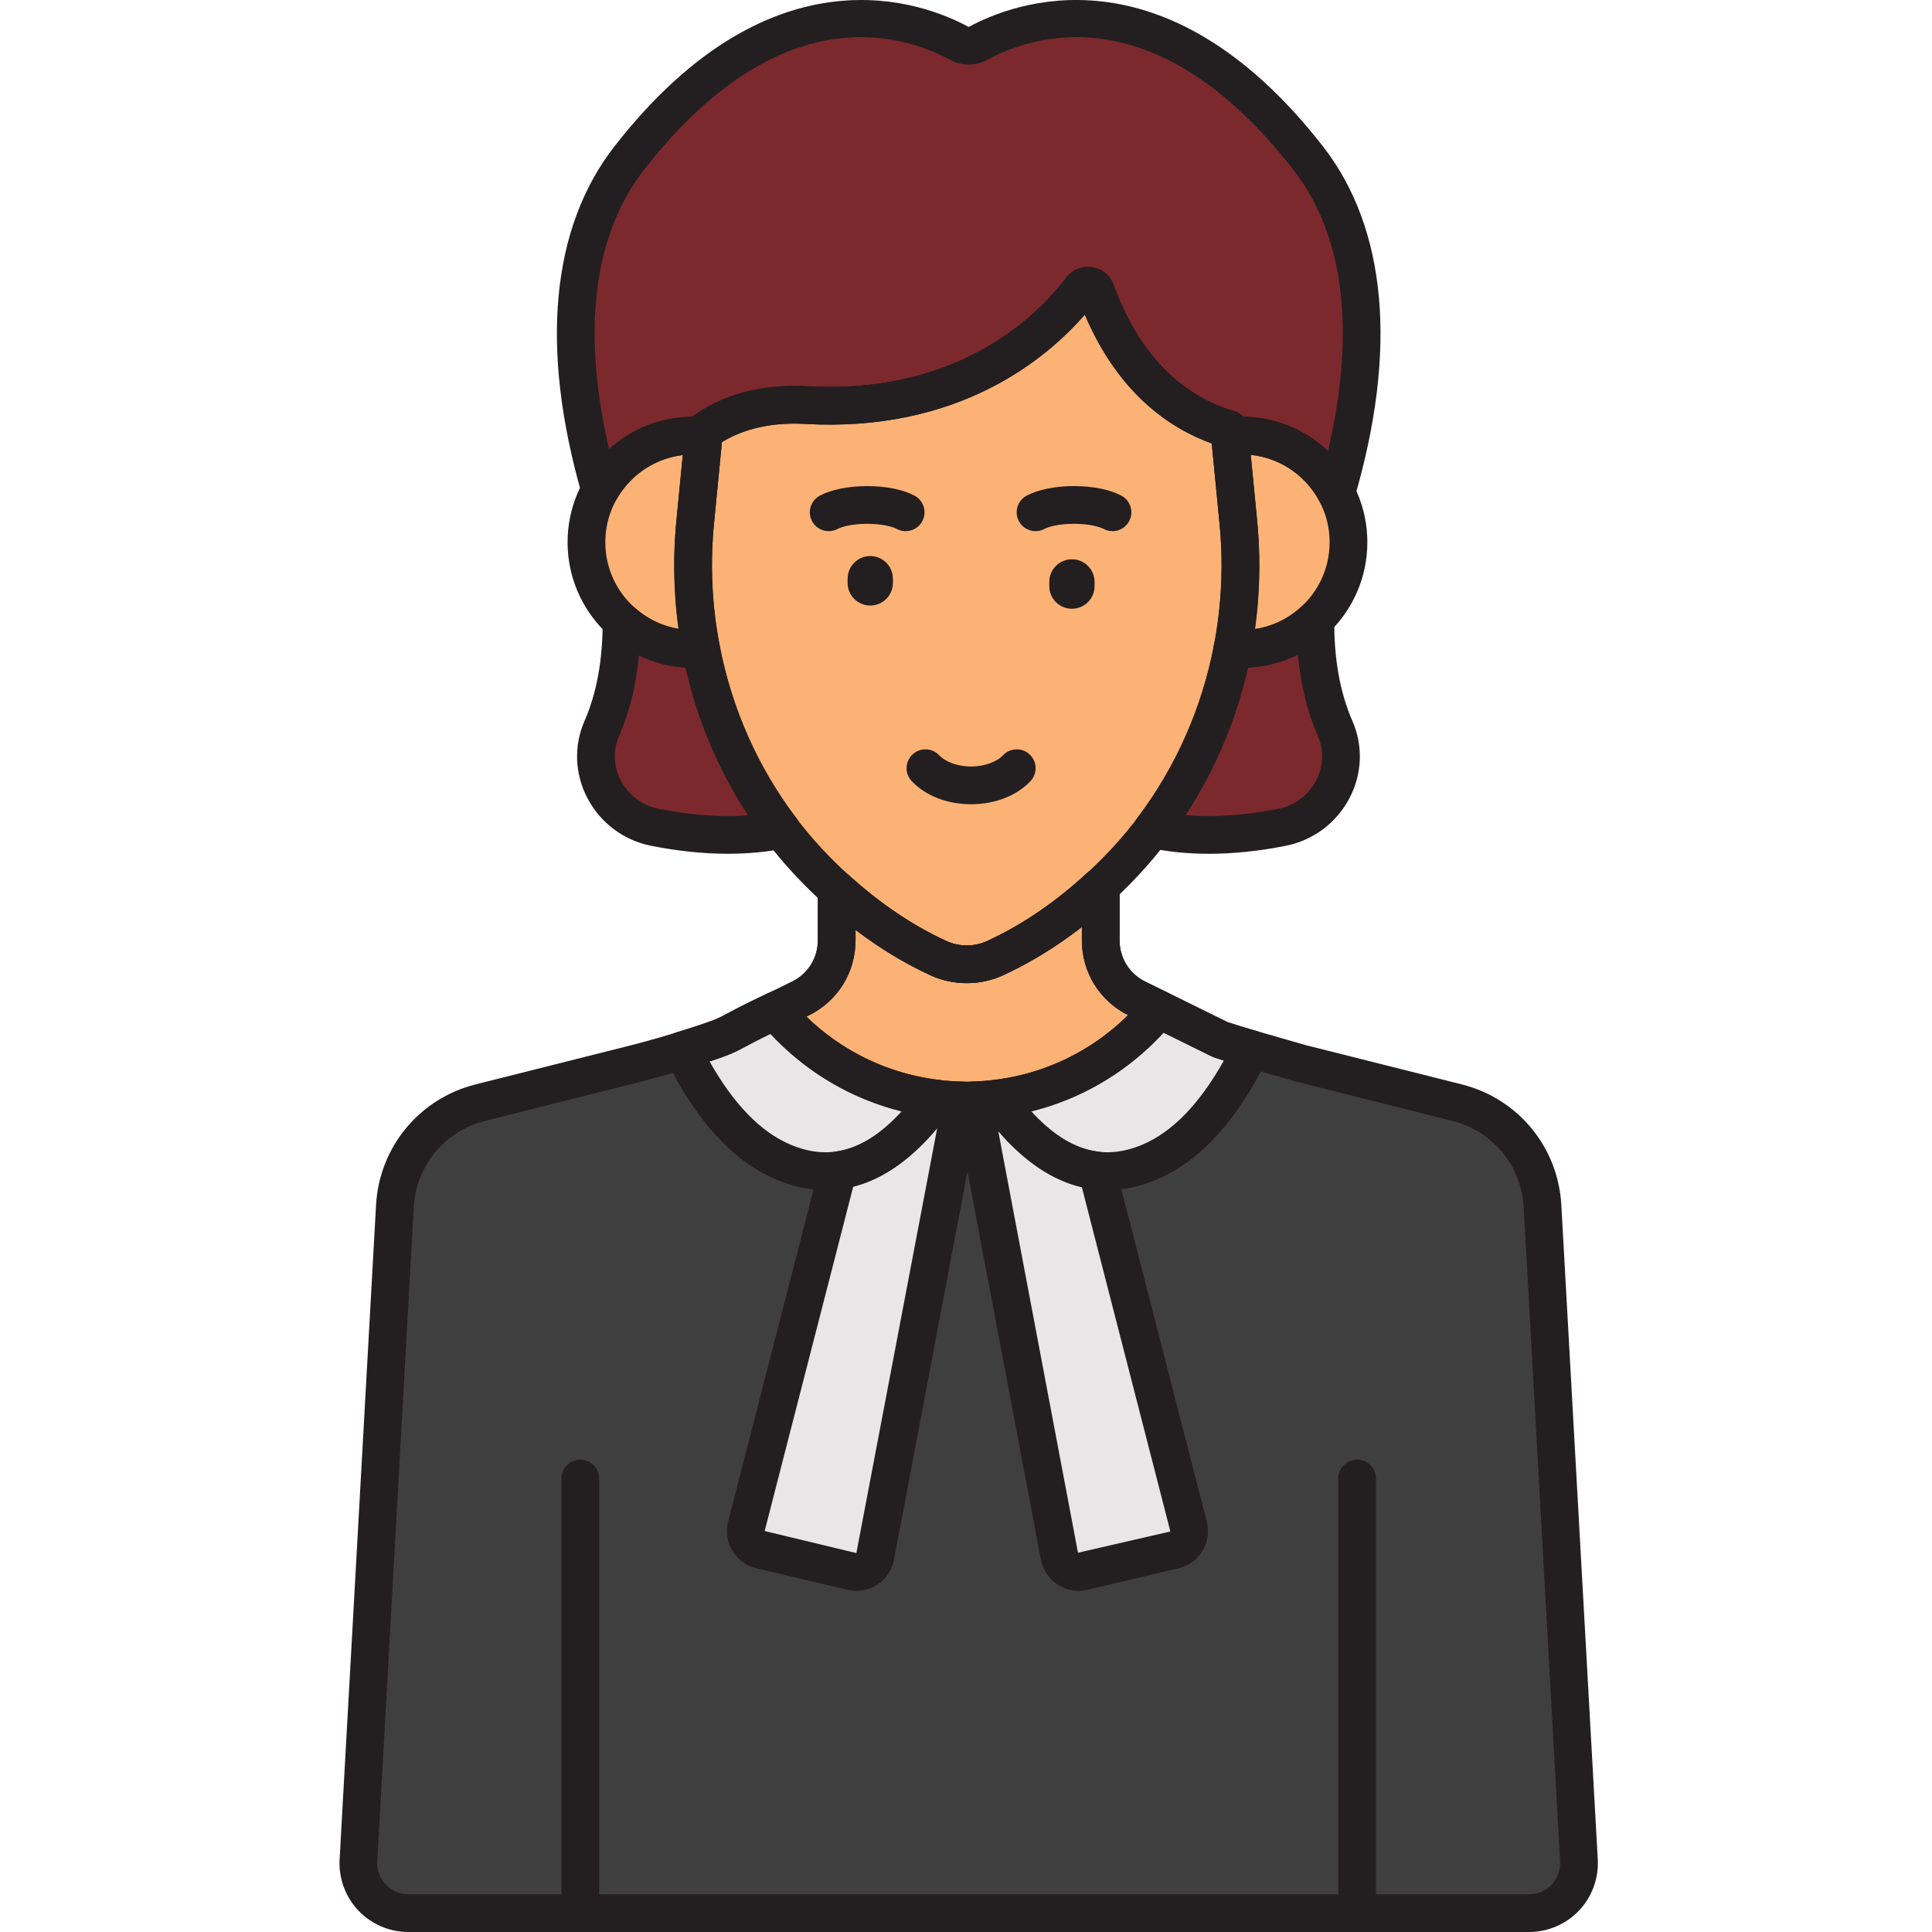 <svg height="511pt" viewBox="-89 0 511 511.967" width="511pt" xmlns="http://www.w3.org/2000/svg"><path d="m328.934 493.008c-1.156-20.77-8.59-154.164-9.66-173.41-.73-13.094-9.891-24.191-22.609-27.395l-41.496-10.445c-8.871-2.578-15.973-4.477-21.348-6.305l-18.297-9.023-.059-.027-3.691-1.82c-5.859-2.887-9.566-8.852-9.566-15.383v-14.395c-8.059 7.48-17.371 14.207-28.008 19.105-4.707 2.168-10.293 2.164-14.988 0-10.191-4.691-19.16-11.07-26.98-18.176v13.465c0 6.531-3.711 12.496-9.57 15.383l-2.715 1.344-1.145.562c-18.34 8.445-11.531 6.742-24.258 10.844-5.418 1.746-10.895 3.328-16.418 4.719l-40.355 10.156c-12.719 3.203-21.879 14.301-22.609 27.395-2.234 40.098-7.52 135.051-9.66 173.41-.422 7.578 5.613 13.957 13.203 13.957h297.023c7.594-.004 13.629-6.383 13.207-13.961zm0 0" fill="#3f3f3f"/><path d="m236.281 113.777c-10.691-3.086-26.352-11.844-35.355-36.57-.605-1.672-2.801-2.027-3.871-.609-7.02 9.281-29.477 33.215-72.891 30.75-11.863-.676-20.91 2.477-27.086 6.965l-2.234 22.949c-3.656 34.391 7.883 68.871 32.164 93.492 8.965 9.09 19.676 17.391 32.203 23.156 4.695 2.164 10.281 2.168 14.988 0 12.527-5.766 23.238-14.066 32.199-23.156 24.285-24.621 35.824-59.102 32.164-93.492zm0 0" fill="#fcb275"/><path d="m94.844 137.262 2.113-21.699c-.91-.086-1.832-.141-2.762-.141-15.617 0-28.273 12.66-28.273 28.273 0 15.609 12.66 28.27 28.273 28.27.711 0 1.414-.055 2.113-.105-2.156-11.289-2.703-22.945-1.465-34.598zm0 0" fill="#fcb275"/><path d="m239.582 115.422c-1.059 0-2.098.07-3.125.184l2.105 21.656c1.238 11.648.691 23.297-1.457 34.578.816.07 1.641.125 2.477.125 15.613 0 28.27-12.656 28.27-28.27 0-15.613-12.656-28.273-28.27-28.273zm0 0" fill="#fcb275"/><path d="m94.195 115.422c.93 0 1.852.055 2.762.141l.121-1.25c6.176-4.492 15.219-7.641 27.086-6.969 43.414 2.465 65.871-21.469 72.891-30.746 1.07-1.418 3.266-1.062 3.871.605 9.004 24.73 24.664 33.484 35.355 36.57l.176 1.832c1.027-.113 2.07-.184 3.125-.184 10.898 0 20.336 6.172 25.055 15.207 8.133-27.758 12.262-63.461-7.516-88.809-39.379-50.48-76.227-36.418-87.379-30.352-1.602.871-3.445.871-5.047 0-11.152-6.062-48-20.129-87.379 30.352-19.586 25.109-15.723 60.379-7.75 88.016 4.848-8.598 14.055-14.414 24.629-14.414zm0 0" fill="#7c292e"/><path d="m259.09 164.121c-5.074 4.848-11.938 7.844-19.508 7.844-.836 0-1.66-.055-2.477-.129-3.305 17.324-10.484 33.75-21.215 47.902 11.711 2.508 23.902 1.555 34.324-.5 11.914-2.352 18.969-15.062 14.098-26.188-4.027-9.199-5.312-19.379-5.223-28.93zm0 0" fill="#7c292e"/><path d="m96.305 171.848c0 .004 0 .004.004.012-.699.051-1.402.105-2.113.105-7.316 0-13.957-2.801-18.977-7.359.039 9.406-1.266 19.398-5.227 28.445-4.871 11.125 2.184 23.836 14.098 26.188 10.191 2.008 22.074 2.961 33.543.656-10.793-14.184-18.008-30.664-21.328-48.047zm0 0" fill="#7c292e"/><path d="m122.66 264.582-2.715 1.344-1.145.562c-1.035.48-1.984.918-2.867 1.336 12.098 14.535 30.301 23.805 50.691 23.805 20.559 0 38.891-9.422 50.984-24.164l-2.09-1.031-.059-.027-3.691-1.82c-5.859-2.887-9.566-8.852-9.566-15.383v-14.395c-8.059 7.48-17.371 14.207-28.008 19.105-4.707 2.168-10.293 2.164-14.988 0-10.191-4.691-19.16-11.07-26.98-18.176v13.465c.004 6.527-3.707 12.492-9.566 15.379zm0 0" fill="#fcb275"/><path d="m215.344 307.863c11.926-5.109 20.617-17.363 26.707-29.867-3.082-.898-5.836-1.73-8.23-2.543l-16.227-8c-10.512 12.785-25.715 21.559-43.008 23.645 8.105 11.172 21.684 24.941 40.758 16.766zm0 0" fill="#e8e6e6"/><path d="m117.906 307.863c19.074 8.176 32.656-5.594 40.754-16.766-17.125-2.062-32.211-10.695-42.711-23.285-14.777 6.941-9.398 5.648-21.406 9.516-1.059.34-2.129.645-3.191.973 6.082 12.398 14.727 24.496 26.555 29.562zm0 0" fill="#e8e6e6"/><path d="m225.469 404.465-24.246-94.293c-11.805-1.324-20.676-10.863-26.609-19.039-2.039.246-4.113.383-6.203.438l22.855 120.816c.543 2.867 3.363 4.699 6.203 4.031l24.215-5.695c2.793-.656 4.5-3.48 3.785-6.258zm0 0" fill="#e8e6e6"/><path d="m132.566 310.117-24.262 94.348c-.715 2.777.992 5.602 3.785 6.258l24.215 5.699c2.836.668 5.66-1.168 6.203-4.031l22.855-120.801c-2.273-.043-4.516-.188-6.723-.457-5.848 8.051-14.535 17.438-26.074 18.984zm0 0" fill="#e8e6e6"/><g fill="#231f20"><path d="m270.141 509.125c-2.762 0-5-2.238-5-5v-112.316c0-2.762 2.238-5 5-5s5 2.238 5 5v112.316c0 2.762-2.238 5-5 5zm0 0"/><path d="m64.297 509.125c-2.762 0-5-2.238-5-5v-112.316c0-2.762 2.238-5 5-5s5 2.238 5 5v112.316c0 2.762-2.238 5-5 5zm0 0"/><path d="m315.73 511.969h-297.023c-4.988 0-9.816-2.078-13.242-5.703-3.426-3.625-5.23-8.555-4.953-13.535l9.656-173.41c.859-15.363 11.461-28.207 26.379-31.965l40.355-10.156c5.266-1.328 10.684-2.883 16.109-4.633 6.988-2.25 7.57-2.562 10.367-4.062 2.207-1.184 5.547-2.977 13.328-6.559l3.746-1.848c4.18-2.062 6.777-6.238 6.777-10.898v-13.465c0-1.98 1.164-3.773 2.977-4.574 1.809-.797 3.922-.457 5.383.875 8.148 7.398 16.797 13.23 25.711 17.332 3.375 1.555 7.418 1.555 10.805 0 9.289-4.277 18.273-10.41 26.695-18.23 1.457-1.348 3.574-1.711 5.402-.918 1.824.793 3 2.594 3 4.586v14.395c0 4.664 2.598 8.84 6.777 10.898l21.754 10.727c3.617 1.219 8.148 2.508 13.379 4 2.328.664 4.809 1.371 7.453 2.137l41.316 10.398c14.922 3.754 25.523 16.602 26.379 31.965l9.656 173.406c.281 4.98-1.527 9.914-4.953 13.535-3.422 3.621-8.25 5.703-13.234 5.703zm-178.5-265.57v2.801c0 8.496-4.734 16.109-12.355 19.867l-3.867 1.906c-7.621 3.512-10.797 5.219-12.902 6.344-3.375 1.812-4.461 2.332-12.027 4.77-5.629 1.812-11.262 3.43-16.734 4.809l-40.355 10.156c-10.652 2.684-18.223 11.855-18.836 22.828l-9.656 173.41c-.125 2.277.668 4.445 2.234 6.105 1.57 1.66 3.691 2.574 5.977 2.574h297.023c2.285 0 4.402-.914 5.973-2.574 1.57-1.66 2.363-3.828 2.234-6.105l-9.656-173.41c-.613-10.969-8.184-20.145-18.836-22.824l-41.496-10.445c-2.797-.809-5.262-1.512-7.574-2.168-5.508-1.57-10.262-2.926-14.164-4.25-.207-.07-.406-.156-.602-.25l-22.047-10.875c-7.621-3.758-12.355-11.371-12.355-19.867v-3.582c-6.719 5.223-13.723 9.52-20.918 12.836-6.004 2.762-13.168 2.762-19.168 0-6.824-3.141-13.48-7.176-19.891-12.055zm0 0"/><path d="m167.852 213.121c-6.293 0-12.023-2.223-15.719-6.102-1.906-2-1.832-5.16.164-7.066 2-1.906 5.164-1.836 7.07.164 1.766 1.852 5.02 3.004 8.484 3.004 3.461 0 6.711-1.152 8.484-3.004 1.906-2 5.07-2.07 7.066-.16 2 1.906 2.07 5.07.164 7.066-3.699 3.875-9.43 6.098-15.715 6.098zm0 0"/><path d="m184.934 140.754c-1.789 0-3.52-.961-4.418-2.652-1.297-2.438-.375-5.465 2.062-6.762 3.031-1.609 7.602-2.535 12.547-2.535s9.52.926 12.543 2.535c2.441 1.297 3.367 4.324 2.066 6.762-1.293 2.441-4.328 3.363-6.762 2.066-1.18-.625-3.945-1.363-7.848-1.363-3.906 0-6.668.734-7.848 1.363-.746.398-1.551.586-2.344.586zm0 0"/><path d="m150.508 140.754c-.789 0-1.598-.188-2.344-.586-1.18-.625-3.945-1.359-7.848-1.359s-6.668.734-7.852 1.363c-2.438 1.293-5.465.371-6.762-2.07-1.297-2.438-.371-5.465 2.066-6.762 3.027-1.609 7.602-2.531 12.543-2.531 4.949 0 9.52.922 12.547 2.531 2.438 1.301 3.363 4.328 2.062 6.766-.891 1.688-2.621 2.648-4.414 2.648zm0 0"/><path d="m141.129 160.465c-3.312 0-6-2.684-6-6v-1.117c0-3.312 2.688-6 6-6 3.316 0 6 2.688 6 6v1.117c0 3.312-2.684 6-6 6zm0 0"/><path d="m194.57 161.316c-3.316 0-6-2.684-6-6v-1.113c0-3.316 2.684-6 6-6 3.312 0 6 2.684 6 6v1.113c0 3.316-2.688 6-6 6zm0 0"/><path d="m166.703 260.523c-3.293 0-6.582-.691-9.586-2.07-11.93-5.492-23.258-13.629-33.668-24.188-25.215-25.566-37.449-61.117-33.574-97.535l2.227-22.902c.137-1.426.879-2.719 2.035-3.562 5.609-4.078 15.449-8.754 30.309-7.914 40.523 2.316 61.492-19.355 68.621-28.773 1.598-2.109 4.219-3.172 6.824-2.781 2.629.395 4.824 2.195 5.734 4.695 8.145 22.379 21.918 30.559 32.039 33.477 1.969.57 3.391 2.281 3.59 4.32l2.285 23.488c3.871 36.371-8.367 71.922-33.578 97.484-10.41 10.559-21.742 18.699-33.672 24.188-3.004 1.383-6.293 2.074-9.586 2.074zm-64.879-143.375-2 20.594c-3.562 33.473 7.645 66.074 30.746 89.5 9.559 9.695 19.898 17.141 30.73 22.125 3.387 1.559 7.422 1.559 10.805 0 10.832-4.984 21.172-12.426 30.73-22.125 23.102-23.422 34.309-56.027 30.75-89.453l-1.969-20.273c-11.133-4.027-24.754-13.25-33.633-34.141-10.227 11.777-33.504 31.25-74.105 28.965-10.402-.586-17.551 2.055-22.055 4.809zm0 0"/><path d="m94.191 176.965c-18.348 0-33.27-14.922-33.27-33.27 0-18.344 14.922-33.27 33.27-33.27 1.059 0 2.125.055 3.25.164 2.75.27 4.758 2.711 4.492 5.461l-2.113 21.695c0 .016-.004.031-.004.047-1.168 10.988-.699 22.133 1.402 33.129.266 1.402-.078 2.848-.945 3.98-.871 1.133-2.18 1.84-3.602 1.945-.891.062-1.676.117-2.48.117zm-2.746-56.379c-11.543 1.363-20.523 11.207-20.523 23.109 0 11.531 8.434 21.133 19.457 22.957-1.391-9.953-1.562-19.984-.508-29.902zm3.398 16.676h.023zm0 0"/><path d="m239.582 176.965c-.98 0-1.949-.059-2.91-.145-1.41-.121-2.703-.836-3.555-1.961-.852-1.129-1.188-2.566-.922-3.957 2.098-10.988 2.562-22.125 1.395-33.109l-2.109-21.703c-.266-2.723 1.707-5.156 4.426-5.453 1.293-.145 2.496-.215 3.676-.215 18.344 0 33.273 14.926 33.273 33.273-.004 18.344-14.93 33.27-33.273 33.27zm2.379-56.418 1.578 16.23c1.051 9.906.879 19.957-.52 29.934 11.207-1.664 19.832-11.352 19.832-23.016 0-12.031-9.176-21.957-20.891-23.148zm0 0"/><path d="m264.637 135.629c-1.848 0-3.562-1.027-4.43-2.684-4.039-7.723-11.941-12.523-20.625-12.523-.809 0-1.656.051-2.578.152-1.344.145-2.664-.246-3.703-1.086-.625-.508-1.113-1.156-1.43-1.879-11.18-3.977-24.941-13.18-33.887-34.23-10.23 11.777-33.504 31.25-74.105 28.961-10.543-.598-17.727 2.121-22.219 4.914-.754 2.105-2.848 3.512-5.195 3.289-.797-.078-1.543-.117-2.273-.117-8.379 0-16.145 4.551-20.273 11.871-.984 1.754-2.941 2.746-4.934 2.512-2-.234-3.668-1.645-4.227-3.582-11.219-38.895-8.242-70.875 8.613-92.48 41.988-53.824 82.34-37.848 93.707-31.668.117.062.156.062.273 0 11.367-6.18 51.715-22.16 93.707 31.668 16.977 21.766 19.875 54.023 8.375 93.293-.574 1.957-2.277 3.367-4.309 3.57-.16.012-.324.02-.488.02zm-24.645-25.203c8.496.105 16.445 3.414 22.418 9.066 5.621-23.898 7.285-53.426-9.23-74.598-36.141-46.324-68.723-35.738-81.051-29.031-3.074 1.672-6.75 1.672-9.824 0-12.328-6.707-44.906-17.293-81.047 29.031-16.438 21.07-14.848 50.422-9.348 74.117 5.969-5.383 13.781-8.52 22.023-8.586.066-.055.133-.109.207-.16 5.609-4.074 15.445-8.754 30.309-7.91 40.52 2.316 61.492-19.355 68.617-28.773 1.598-2.113 4.219-3.176 6.828-2.785 2.625.398 4.82 2.195 5.734 4.699 8.145 22.379 21.918 30.555 32.039 33.477.914.262 1.711.777 2.324 1.453zm0 0"/><path d="m230.855 226.246c-5.633 0-10.98-.539-16.016-1.617-1.672-.359-3.043-1.547-3.637-3.148-.598-1.602-.332-3.398.703-4.762 10.094-13.312 17.109-29.156 20.289-45.816.477-2.52 2.766-4.266 5.348-4.043.672.059 1.352.105 2.039.105 5.992 0 11.695-2.293 16.055-6.461 1.453-1.383 3.594-1.77 5.441-.969 1.844.797 3.035 2.621 3.012 4.633-.098 10.332 1.52 19.375 4.801 26.875 2.879 6.566 2.602 14.012-.754 20.426-3.457 6.609-9.637 11.227-16.957 12.672-7.105 1.406-13.898 2.105-20.324 2.105zm-6.219-10.258c7.516.648 15.754.09 24.609-1.656 4.328-.855 7.984-3.586 10.031-7.496 1.941-3.711 2.109-8.008.457-11.781-2.793-6.387-4.562-13.625-5.281-21.605-4.117 2.066-8.633 3.258-13.305 3.477-3.168 13.918-8.801 27.227-16.512 39.062zm0 0"/><path d="m103.41 226.242c-6.418 0-13.199-.699-20.289-2.098-7.32-1.445-13.5-6.062-16.957-12.672-3.355-6.418-3.629-13.859-.754-20.426 3.234-7.387 4.852-16.277 4.805-26.418-.008-1.98 1.156-3.781 2.969-4.586 1.809-.809 3.926-.469 5.391.863 4.305 3.91 9.852 6.062 15.617 6.062.48 0 .953-.035 1.426-.07.074-.012.141-.02.215-.023 2.586-.25 4.871 1.484 5.375 3.992.004.023.008.051.016.078 3.191 16.715 10.242 32.594 20.387 45.926 1.039 1.371 1.305 3.18.699 4.793-.609 1.613-2.004 2.797-3.695 3.137-4.797.957-9.875 1.441-15.203 1.441zm-23.582-52.559c-.727 7.891-2.488 15.051-5.258 21.371-1.652 3.773-1.484 8.066.457 11.781 2.043 3.91 5.699 6.641 10.031 7.496 8.512 1.68 16.473 2.254 23.75 1.715-7.734-11.852-13.375-25.188-16.551-39.141-4.34-.25-8.555-1.355-12.43-3.223zm0 0"/><path d="m166.625 296.625c-21.109 0-40.988-9.332-54.535-25.605-.992-1.188-1.375-2.773-1.039-4.285.336-1.512 1.355-2.781 2.758-3.438.895-.422 1.848-.867 2.898-1.352l3.742-1.848c4.18-2.059 6.777-6.234 6.777-10.898v-13.465c0-1.977 1.168-3.77 2.977-4.57 1.812-.801 3.918-.457 5.383.871 8.148 7.398 16.801 13.23 25.711 17.336 3.379 1.555 7.418 1.555 10.805 0 9.293-4.281 18.273-10.41 26.699-18.23 1.453-1.352 3.574-1.715 5.402-.918 1.82.793 3 2.594 3 4.582v14.398c0 4.66 2.598 8.836 6.777 10.898l5.836 2.879c1.371.672 2.355 1.934 2.68 3.426.32 1.492-.051 3.051-1.023 4.23-13.547 16.516-33.539 25.988-54.848 25.988zm-42.426-27.227c11.336 11.016 26.469 17.227 42.426 17.227 16.164 0 31.449-6.352 42.824-17.617-7.555-3.777-12.242-11.355-12.242-19.809v-3.582c-6.719 5.223-13.723 9.523-20.918 12.836-6.004 2.762-13.168 2.762-19.168 0-6.824-3.141-13.48-7.18-19.891-12.055v2.801c0 8.496-4.734 16.109-12.355 19.867zm0 0"/><path d="m203.883 315.395c-11.859 0-23.031-7.145-33.34-21.359-1.043-1.434-1.246-3.312-.539-4.938.711-1.621 2.227-2.75 3.984-2.961 15.586-1.883 29.703-9.645 39.742-21.859 1.477-1.793 3.992-2.336 6.074-1.309l15.93 7.855c1.961.66 4.359 1.398 7.711 2.371 1.414.41 2.578 1.426 3.176 2.773s.57 2.891-.078 4.215c-8.066 16.562-17.902 27.422-29.23 32.277-4.562 1.957-9.043 2.934-13.43 2.934zm-20.133-20.898c9.57 10.496 19.117 13.27 29.625 8.77 7.906-3.383 15.105-10.852 21.453-22.223-.953-.301-1.812-.582-2.617-.855-.207-.07-.406-.152-.602-.25l-12.773-6.297c-9.48 10.324-21.637 17.527-35.086 20.855zm0 0"/><path d="m129.367 315.395c-4.387 0-8.867-.977-13.43-2.934-11.254-4.824-21.039-15.574-29.074-31.957-.645-1.309-.684-2.84-.105-4.184.578-1.34 1.719-2.363 3.117-2.793l1.312-.398c.609-.184 1.219-.367 1.82-.562 6.996-2.25 7.578-2.562 10.379-4.066 1.859-.996 4.672-2.504 10.434-5.211 2.055-.969 4.508-.422 5.965 1.324 10.027 12.02 24.043 19.664 39.473 21.523 1.762.211 3.277 1.336 3.984 2.961.707 1.625.504 3.5-.535 4.938-10.309 14.215-21.48 21.359-33.34 21.359zm-30.809-34.113c6.316 11.238 13.473 18.625 21.316 21.988 10.512 4.5 20.055 1.727 29.625-8.773-13.305-3.293-25.363-10.387-34.805-20.539-3.293 1.594-5.141 2.59-6.582 3.359-2.973 1.594-4.172 2.188-9.555 3.965zm0 0"/><path d="m196.312 421.555c-1.945 0-3.879-.562-5.531-1.633-2.301-1.5-3.914-3.906-4.426-6.605l-22.859-120.816c-.273-1.438.102-2.926 1.023-4.066.918-1.141 2.293-1.82 3.758-1.859 2.07-.059 3.945-.188 5.734-.406 1.805-.219 3.582.559 4.648 2.027 7.664 10.559 15.227 16.125 23.121 17.008 2.059.227 3.77 1.711 4.285 3.723l24.246 94.293c.684 2.656.277 5.41-1.141 7.758-1.422 2.344-3.672 3.984-6.344 4.613l-24.211 5.699c-.758.18-1.531.266-2.305.266zm-21.266-121.812 21.129 111.719 24.363-5.602.09-.148-23.441-91.16c-7.812-1.797-15.117-6.68-22.141-14.809zm0 0"/><path d="m137.461 421.555c-.77 0-1.543-.09-2.305-.266l-24.207-5.699c-2.672-.629-4.926-2.27-6.344-4.617-1.422-2.344-1.824-5.102-1.141-7.754l24.262-94.348c.504-1.973 2.16-3.441 4.176-3.711 7.734-1.035 15.156-6.586 22.691-16.961 1.07-1.469 2.848-2.25 4.648-2.027 1.961.238 4.051.379 6.215.418 1.469.031 2.855.707 3.785 1.848.93 1.141 1.309 2.637 1.035 4.082l-22.855 120.801c-.512 2.703-2.125 5.109-4.43 6.605-1.652 1.07-3.586 1.629-5.531 1.629zm-.84-107.133-23.477 91.289 24.305 5.844 21.418-112.586c-7.062 8.398-14.398 13.492-22.246 15.453zm0 0"/></g></svg>